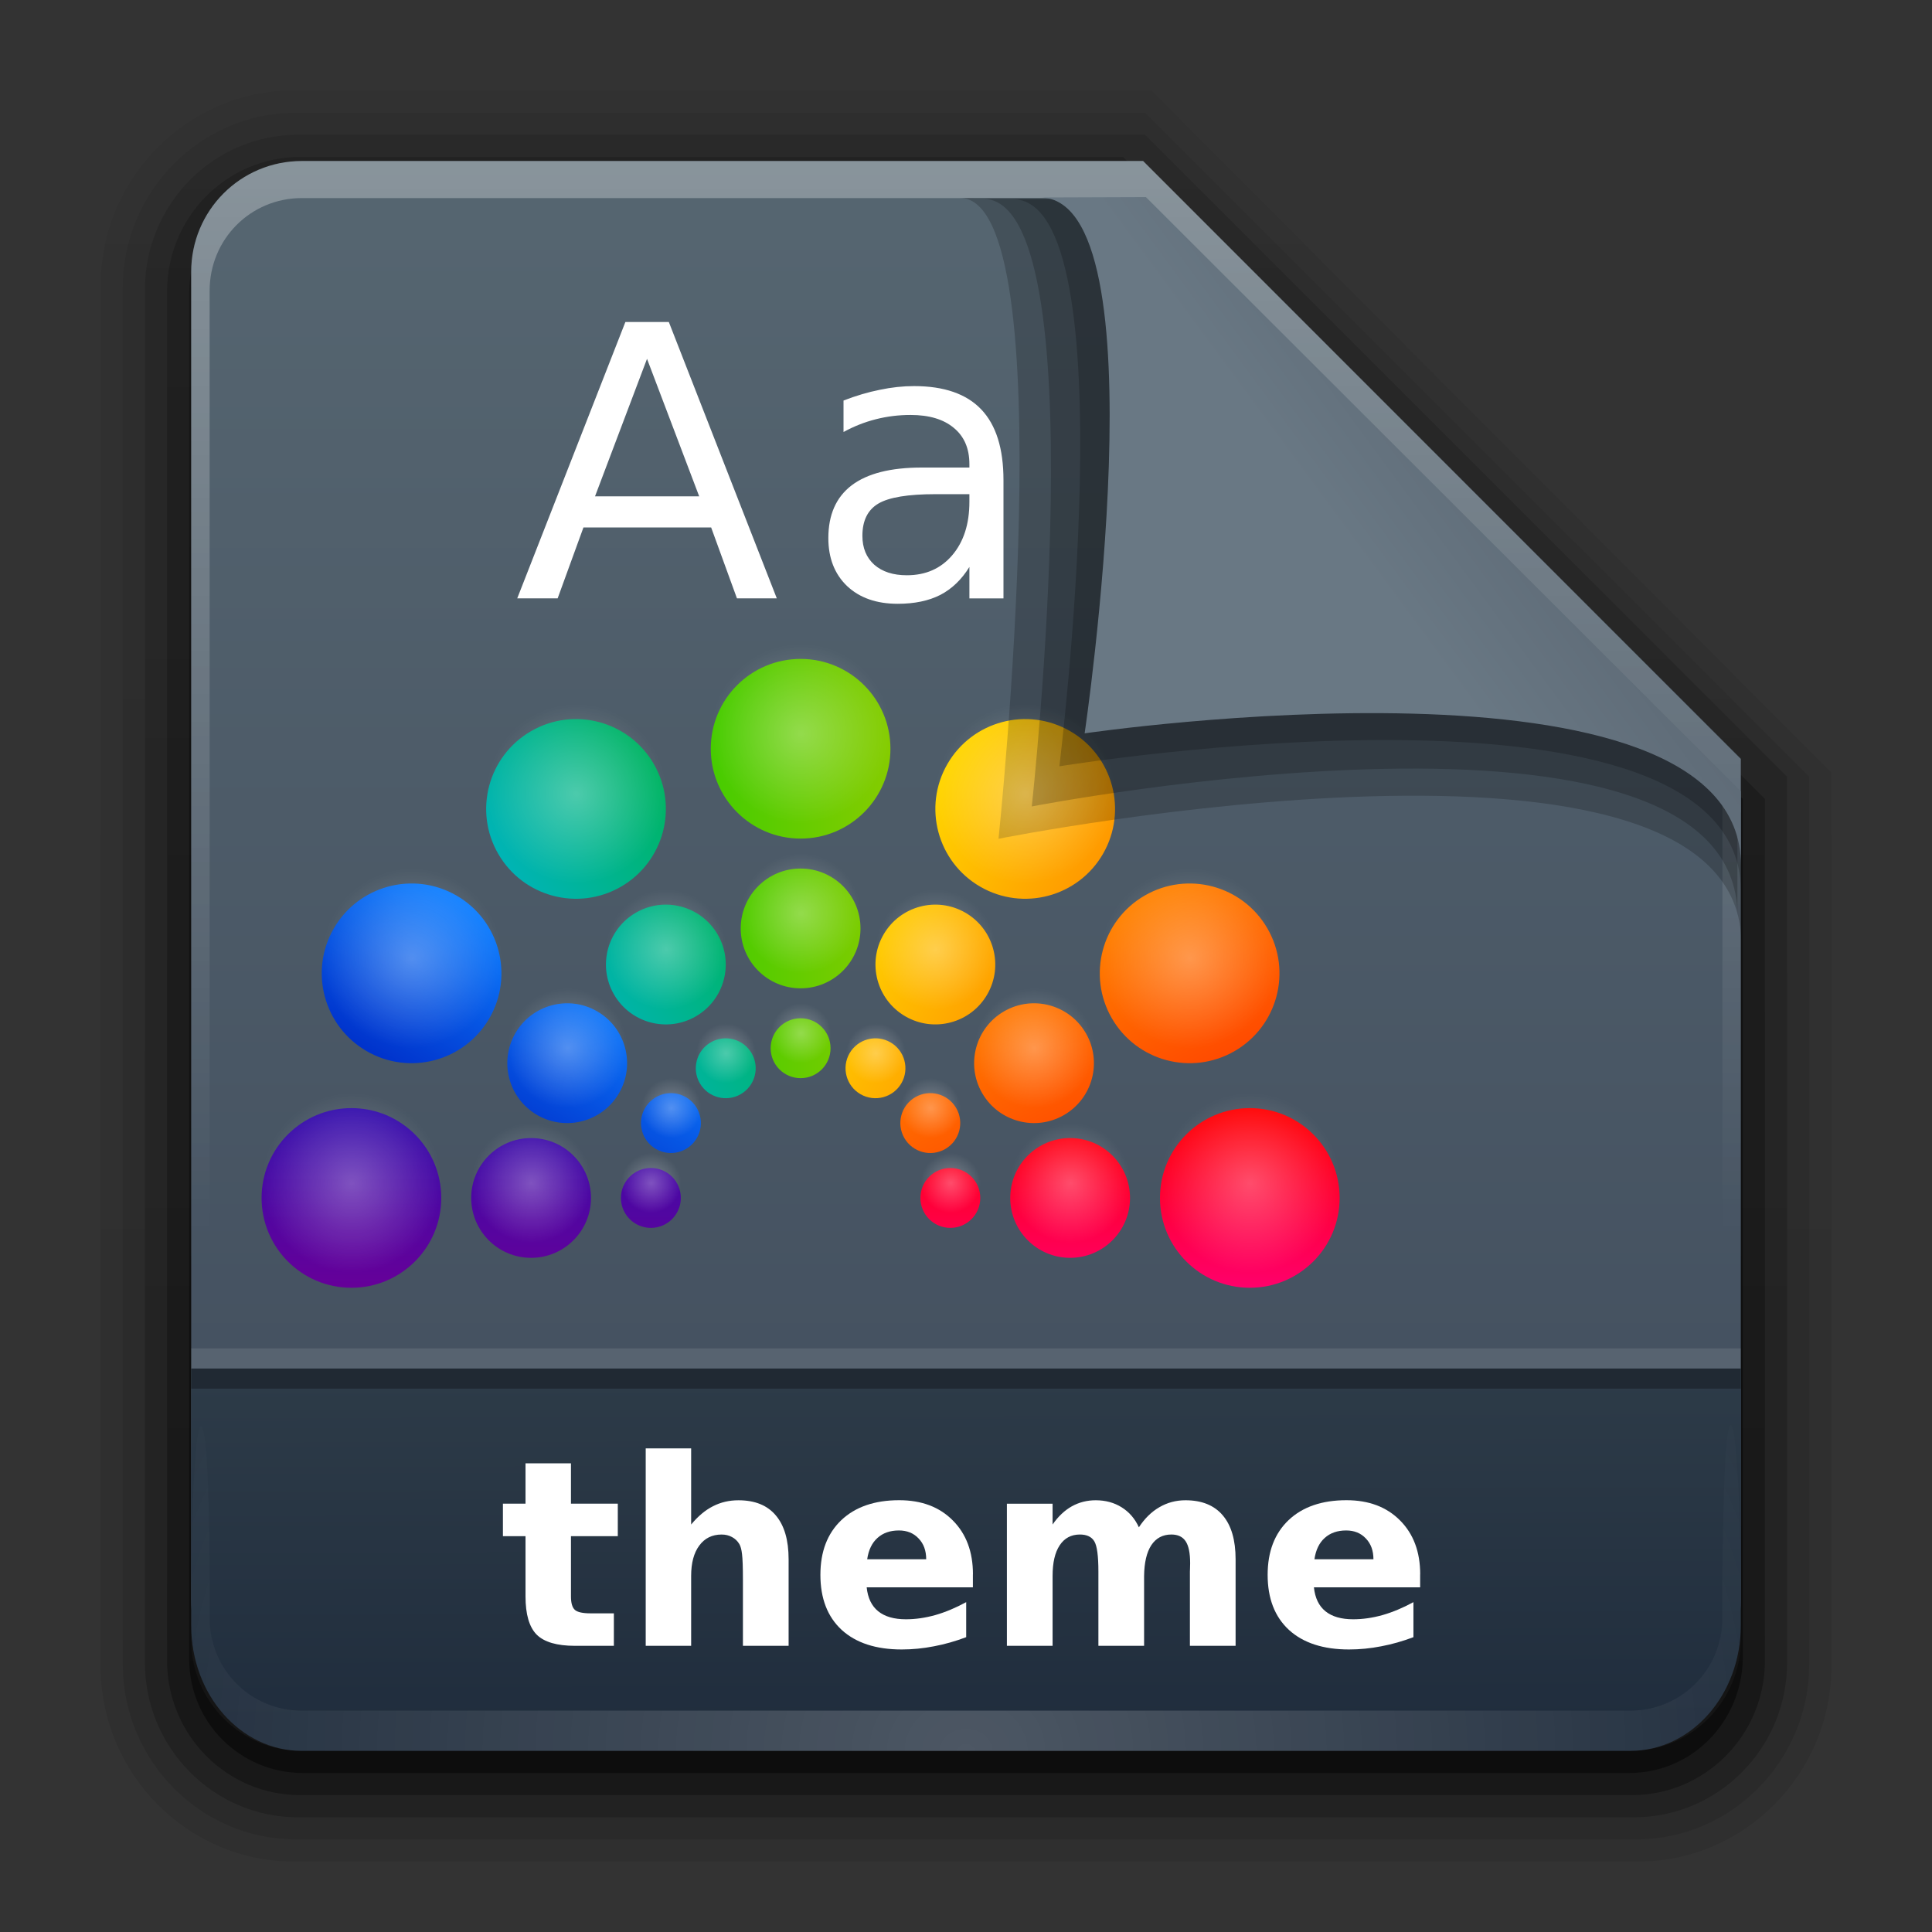 <svg height="96" width="96" xmlns="http://www.w3.org/2000/svg" xmlns:xlink="http://www.w3.org/1999/xlink"><rect width="100%" height="100%" fill="#333333" stroke="none"/><linearGradient id="a"><stop offset="0" stop-color="#fff"/><stop offset="1" stop-color="#fff" stop-opacity="0"/></linearGradient><linearGradient id="b" gradientTransform="matrix(1.006 0 0 .994 100 0)" gradientUnits="userSpaceOnUse" x1="45.448" x2="45.448" y1="92.54" y2="7.017"><stop offset="0"/><stop offset="1" stop-opacity=".588"/></linearGradient><linearGradient id="c" gradientTransform="matrix(.881 0 0 .881 102.247 -91.379)" gradientUnits="userSpaceOnUse" x1="32.251" x2="32.251" xlink:href="#b" y1="6.132" y2="90.239"/><linearGradient id="d" gradientTransform="matrix(.857 0 0 .857 103.39 -90.236)" gradientUnits="userSpaceOnUse" x1="32.251" x2="32.251" xlink:href="#b" y1="6.132" y2="90.239"/><linearGradient id="e" gradientTransform="matrix(0 -1.039 .917 0 4 93.233)" gradientUnits="userSpaceOnUse" x1="7.371" x2="23.766" y1="51.47" y2="51.433"><stop offset="0" stop-color="#202d3d"/><stop offset="1" stop-color="#2d3b48"/></linearGradient><linearGradient id="f" gradientTransform="matrix(.89 0 0 -.889 101.829 91.764)" gradientUnits="userSpaceOnUse" x1="32.251" x2="32.251" xlink:href="#b" y1="6.132" y2="90.239"/><linearGradient id="g" gradientTransform="matrix(.887 0 0 -.886 101.972 91.632)" gradientUnits="userSpaceOnUse" x1="32.251" x2="32.251" xlink:href="#b" y1="6.132" y2="90.239"/><linearGradient id="h" gradientTransform="matrix(.884 0 0 -.884 102.091 91.523)" gradientUnits="userSpaceOnUse" x1="32.251" x2="32.251" xlink:href="#b" y1="6.132" y2="90.239"/><linearGradient id="i" gradientUnits="userSpaceOnUse" x1="78.043" x2="78.043" y1="-43.812" y2="-113.823"><stop offset="0" stop-color="#404c5c"/><stop offset="1" stop-color="#566671"/></linearGradient><radialGradient id="j" cx="48" cy="90.172" gradientTransform="matrix(1.061 0 0 .917 -2.922 4.342)" gradientUnits="userSpaceOnUse" r="42" xlink:href="#a"/><linearGradient id="k" gradientTransform="matrix(.833 0 0 .837 38.043 -118.833)" gradientUnits="userSpaceOnUse" x1="36.357" x2="36.357" xlink:href="#a" y1="6" y2="63.893"/><linearGradient id="l" gradientTransform="matrix(2.512 0 0 2.557 -16.741 4.832)" gradientUnits="userSpaceOnUse" x1="32.892" x2="36.358" y1="8.059" y2="5.457"><stop offset="0" stop-color="#697884"/><stop offset="1" stop-color="#5c6874"/></linearGradient><radialGradient id="m" cx="-22" cy="54" gradientUnits="userSpaceOnUse" r="6" xlink:href="#a"/><radialGradient id="n" cx="-34" cy="54" gradientUnits="userSpaceOnUse" r="4" xlink:href="#a"/><radialGradient id="o" cx="-42" cy="54" gradientUnits="userSpaceOnUse" r="2" xlink:href="#a"/><radialGradient id="p" cx="-26.019" cy="39" gradientUnits="userSpaceOnUse" r="6.001" xlink:href="#a"/><radialGradient id="q" cx="-36.412" cy="45" gradientUnits="userSpaceOnUse" r="4.001" xlink:href="#a"/><radialGradient id="r" cx="-43.34" cy="49" gradientUnits="userSpaceOnUse" r="2" xlink:href="#a"/><radialGradient id="s" cx="-37" cy="28.019" gradientUnits="userSpaceOnUse" r="6.001" xlink:href="#a"/><radialGradient id="t" cx="-43" cy="38.412" gradientUnits="userSpaceOnUse" r="4.001" xlink:href="#a"/><radialGradient id="u" cx="-47" cy="45.34" gradientUnits="userSpaceOnUse" r="2" xlink:href="#a"/><radialGradient id="v" cx="-52" cy="24" gradientUnits="userSpaceOnUse" r="6" xlink:href="#a"/><radialGradient id="w" cx="-52" cy="36" gradientUnits="userSpaceOnUse" r="4" xlink:href="#a"/><radialGradient id="x" cx="-52" cy="44" gradientUnits="userSpaceOnUse" r="2" xlink:href="#a"/><radialGradient id="y" cx="-67" cy="28.019" gradientUnits="userSpaceOnUse" r="6.001" xlink:href="#a"/><radialGradient id="z" cx="-61" cy="38.412" gradientUnits="userSpaceOnUse" r="4.001" xlink:href="#a"/><radialGradient id="A" cx="-57" cy="45.34" gradientUnits="userSpaceOnUse" r="2" xlink:href="#a"/><radialGradient id="B" cx="-77.981" cy="39" gradientUnits="userSpaceOnUse" r="6.001" xlink:href="#a"/><radialGradient id="C" cx="-67.588" cy="45" gradientUnits="userSpaceOnUse" r="4.001" xlink:href="#a"/><radialGradient id="D" cx="-60.66" cy="49" gradientUnits="userSpaceOnUse" r="2" xlink:href="#a"/><radialGradient id="E" cx="-82" cy="54" gradientUnits="userSpaceOnUse" r="6" xlink:href="#a"/><radialGradient id="F" cx="-70" cy="54" gradientUnits="userSpaceOnUse" r="4" xlink:href="#a"/><radialGradient id="G" cx="-62" cy="54" gradientUnits="userSpaceOnUse" r="2" xlink:href="#a"/><linearGradient id="H" gradientUnits="userSpaceOnUse" x1="78" x2="78" y1="48" y2="60"><stop offset="0" stop-color="#f00"/><stop offset="1" stop-color="#ff006b"/></linearGradient><linearGradient id="I" gradientUnits="userSpaceOnUse" x1="71" x2="77" y1="34" y2="45"><stop offset="0" stop-color="#ff8200"/><stop offset="1" stop-color="#ff4700"/></linearGradient><linearGradient id="J" gradientUnits="userSpaceOnUse" x1="58" x2="68" y1="25" y2="31"><stop offset="0" stop-color="#ffd500"/><stop offset="1" stop-color="#ff9a00"/></linearGradient><linearGradient id="K" gradientUnits="userSpaceOnUse" x1="42" x2="54" y1="32" y2="32"><stop offset="0" stop-color="#46cc00"/><stop offset="1" stop-color="#85cc00"/></linearGradient><linearGradient id="L" gradientUnits="userSpaceOnUse" x1="28" x2="38.1" y1="31" y2="25.169"><stop offset="0" stop-color="#00b4b4"/><stop offset="1" stop-color="#00b464"/></linearGradient><linearGradient id="M" gradientUnits="userSpaceOnUse" x1="19" x2="25" y1="44" y2="34"><stop offset="0" stop-color="#03c"/><stop offset="1" stop-color="#0e7eff"/></linearGradient><linearGradient id="N" gradientUnits="userSpaceOnUse" x1="18" x2="18" y1="60" y2="47.958"><stop offset="0" stop-color="#609"/><stop offset="1" stop-color="#330eac"/></linearGradient><g transform="matrix(1.1 0 0 1.1 -110.986 -5.503)"><path d="m114.158 89.093c-4.789 0-8.717-3.971-8.717-8.813v-62.375c0-4.842 3.928-8.813 8.717-8.813h38.749l30.717 30.813v40.375c0 4.842-3.928 8.813-8.717 8.813z" fill="url(#f)" opacity=".08"/><path d="m114.263 88.093c-4.306 0-7.822-3.555-7.822-7.909v-62.181c0-4.354 3.516-7.909 7.822-7.909h38.36l30 30v40.091c0 4.354-3.516 7.909-7.822 7.909z" fill="url(#g)" opacity=".1"/><path d="m114.351 87.093c-3.808 0-6.909-3.137-6.909-6.989v-62.023c0-3.852 3.101-6.989 6.909-6.989h38.273l29 29v40.011c0 3.852-3.101 6.989-6.909 6.989z" fill="url(#h)" opacity=".2"/><path d="m114.465-86.093h60.135c3.337 0 6.023 2.718 6.023 6.094v38.906l-29 29h-37.158c-3.337 0-6.023-2.718-6.023-6.094v-61.812c0-3.376 2.686-6.094 6.023-6.094z" fill="url(#c)" opacity=".3" transform="scale(1 -1)"/><path d="m114.585-85.093h59.896c2.849 0 5.076 2.294 5.143 5.143v38.857l-28 28h-37.039c-2.849 0-5.143-2.294-5.143-5.143v-61.714c0-2.849 2.294-5.143 5.143-5.143z" fill="url(#d)" opacity=".45" transform="scale(1 -1)"/></g><g transform="matrix(1.1 0 0 1.1 -37.847 133.194)"><path d="m48.043-113.812h38l27 27v38c0 2.77-2.23 5-5 5h-60c-2.77 0-5-2.23-5-5v-60c0-2.77 2.23-5 5-5z" fill="url(#i)"/><path d="m48.043-113.812c-2.77 0-5 2.239-5 5.021v1.674 54.9c3.856 8.138.998 5.789.833.837v-54.9-1.674c0-2.328 1.848-4.184 4.167-4.184h1.667 34.667 1.667l26.167 26.184v1.674 32.9c-2.346 6.154.833 6.971.833-.837v-32.9-1.674l-27-27.021z" fill="url(#k)" opacity=".3"/></g><path d="m9.5 80.767c0 3.453 2.453 6.233 5.5 6.233h66c3.047 0 5.5-2.78 5.5-6.233v-12.767h-77z" fill="url(#e)"/><path d="m15 87c-3.047 0-5.5-2.463-5.5-5.523v-1.999c.038-11.192.917-11.43.917-.92v1.841c0 2.561 2.033 4.603 4.583 4.602l1.833-0h62.333 1.833c2.55 0 4.583-2.041 4.583-4.601v-1.841c.09-12.477.917-8.208.917.92v1.999c-0 3.06-2.453 5.523-5.5 5.523z" fill="url(#j)" opacity=".2"/><g transform="matrix(.744 0 0 .744 4.07 19.349)"><path d="m78 48c-3.314 0-6 2.686-6 6s2.686 6 6 6 6-2.686 6-6-2.686-6-6-6zm-12 2c-2.209 0-4 1.791-4 4s1.791 4 4 4 4-1.791 4-4-1.791-4-4-4zm-8 2c-1.105 0-2 .895-2 2s.895 2 2 2 2-.895 2-2-.895-2-2-2z" fill="url(#H)"/><path d="m70.981 33.804c-2.87 1.657-3.853 5.326-2.196 8.196 1.657 2.87 5.326 3.853 8.196 2.196 2.87-1.657 3.853-5.326 2.196-8.196-1.657-2.87-5.326-3.853-8.196-2.196zm-9.392 7.732c-1.913 1.105-2.569 3.551-1.464 5.464 1.105 1.913 3.551 2.569 5.464 1.464 1.913-1.105 2.569-3.551 1.464-5.464-1.105-1.913-3.551-2.569-5.464-1.464zm-5.928 5.732c-.957.552-1.284 1.775-.732 2.732.552.957 1.775 1.284 2.732.732.957-.552 1.284-1.775.732-2.732-.552-.957-1.775-1.284-2.732-.732z" fill="url(#I)"/><path d="m57.804 25.019c-1.657 2.87-.674 6.539 2.196 8.196s6.539.674 8.196-2.196c1.657-2.87.674-6.539-2.196-8.196-2.87-1.657-6.539-.674-8.196 2.196zm-4.268 11.392c-1.105 1.913-.449 4.36 1.464 5.464s4.36.449 5.464-1.464c1.105-1.913.449-4.36-1.464-5.464s-4.36-.449-5.464 1.464zm-2.268 7.928c-.552.957-.225 2.18.732 2.732.957.552 2.18.225 2.732-.732.552-.957.225-2.18-.732-2.732-.957-.552-2.18-.225-2.732.732z" fill="url(#J)"/><path d="m42 24c-0 3.314 2.686 6 6 6s6-2.686 6-6-2.686-6-6-6-6 2.686-6 6zm2 12c0 2.209 1.791 4 4 4 2.209 0 4-1.791 4-4-0-2.209-1.791-4-4-4s-4 1.791-4 4zm2 8c0 1.105.895 2 2 2s2-.895 2-2-.895-2-2-2-2 .895-2 2z" fill="url(#K)"/><path d="m27.804 31.019c1.657 2.87 5.326 3.853 8.196 2.196 2.87-1.657 3.853-5.326 2.196-8.196-1.657-2.87-5.326-3.853-8.196-2.196-2.87 1.657-3.853 5.326-2.196 8.196zm7.732 9.392c1.105 1.913 3.551 2.569 5.464 1.464 1.913-1.105 2.569-3.551 1.464-5.464-1.105-1.913-3.551-2.569-5.464-1.464s-2.569 3.551-1.464 5.464zm5.732 5.928c.552.957 1.775 1.284 2.732.732.957-.552 1.284-1.775.732-2.732-.552-.957-1.775-1.284-2.732-.732-.957.552-1.284 1.775-.732 2.732z" fill="url(#L)"/><path d="m19.019 44.196c2.87 1.657 6.539.674 8.196-2.196 1.657-2.87.674-6.539-2.196-8.196-2.87-1.657-6.539-.674-8.196 2.196-1.657 2.87-.674 6.539 2.196 8.196zm11.392 4.268c1.913 1.105 4.36.449 5.464-1.464 1.105-1.913.449-4.36-1.464-5.464-1.913-1.105-4.36-.449-5.464 1.464s-.449 4.36 1.464 5.464zm7.928 2.268c.957.552 2.18.225 2.732-.732.552-.957.225-2.18-.732-2.732s-2.18-.225-2.732.732c-.552.957-.225 2.18.732 2.732z" fill="url(#M)"/><path d="m18 60c3.314 0 6-2.686 6-6-0-3.314-2.686-6-6-6s-6 2.686-6 6c-0 3.314 2.686 6 6 6zm12-2c2.209 0 4-1.791 4-4-0-2.209-1.791-4-4-4s-4 1.791-4 4 1.791 4 4 4zm8-2c1.105 0 2-.895 2-2 0-1.105-.895-2-2-2s-2 .895-2 2 .895 2 2 2z" fill="url(#N)"/></g><path d="m47.686 9.834c5.274-.034 1.93 31.844 1.93 31.844s36.911-7.359 36.911 5.214c0-3.063-.009-6.513-.009-6.513l-30.395-30.542z" fill-rule="evenodd" opacity=".2" stroke-width="2.048"/><g opacity=".3" transform="matrix(.744 0 0 .744 78.488 18.605)"><path d="m-22 48c-3.314 0-6 2.686-6 6s2.686 6 6 6 6-2.686 6-6-2.686-6-6-6z" fill="url(#m)"/><path d="m-34 50c-2.209 0-4 1.791-4 4s1.791 4 4 4 4-1.791 4-4-1.791-4-4-4z" fill="url(#n)"/><path d="m-42 52c-1.105 0-2 .895-2 2s.895 2 2 2 2-.895 2-2-.895-2-2-2z" fill="url(#o)"/><path d="m-29.019 33.804c-2.87 1.657-3.853 5.326-2.196 8.196 1.657 2.87 5.326 3.853 8.196 2.196 2.87-1.657 3.853-5.326 2.196-8.196-1.657-2.87-5.326-3.853-8.196-2.196z" fill="url(#p)"/><path d="m-38.412 41.536c-1.913 1.105-2.569 3.551-1.464 5.464 1.105 1.913 3.551 2.569 5.464 1.464 1.913-1.105 2.569-3.551 1.464-5.464-1.105-1.913-3.551-2.569-5.464-1.464z" fill="url(#q)"/><path d="m-44.34 47.268c-.957.552-1.284 1.775-.732 2.732.552.957 1.775 1.284 2.732.732.957-.552 1.284-1.775.732-2.732-.552-.957-1.775-1.284-2.732-.732z" fill="url(#r)"/><path d="m-42.196 25.019c-1.657 2.87-.674 6.539 2.196 8.196s6.539.674 8.196-2.196c1.657-2.87.674-6.539-2.196-8.196-2.87-1.657-6.539-.674-8.196 2.196z" fill="url(#s)"/><path d="m-46.464 36.412c-1.105 1.913-.449 4.36 1.464 5.464s4.36.449 5.464-1.464c1.105-1.913.449-4.36-1.464-5.464s-4.36-.449-5.464 1.464z" fill="url(#t)"/><path d="m-48.732 44.34c-.552.957-.225 2.18.732 2.732.957.552 2.18.225 2.732-.732.552-.957.225-2.18-.732-2.732-.957-.552-2.18-.225-2.732.732z" fill="url(#u)"/><path d="m-58 24c-0 3.314 2.686 6 6 6s6-2.686 6-6-2.686-6-6-6-6 2.686-6 6z" fill="url(#v)"/><path d="m-56 36c0 2.209 1.791 4 4 4 2.209 0 4-1.791 4-4-0-2.209-1.791-4-4-4s-4 1.791-4 4z" fill="url(#w)"/><path d="m-54 44c0 1.105.895 2 2 2s2-.895 2-2-.895-2-2-2-2 .895-2 2z" fill="url(#x)"/><path d="m-72.196 31.019c1.657 2.87 5.326 3.853 8.196 2.196 2.87-1.657 3.853-5.326 2.196-8.196-1.657-2.87-5.326-3.853-8.196-2.196-2.87 1.657-3.853 5.326-2.196 8.196z" fill="url(#y)"/><path d="m-64.464 40.412c1.105 1.913 3.551 2.569 5.464 1.464 1.913-1.105 2.569-3.551 1.464-5.464-1.105-1.913-3.551-2.569-5.464-1.464s-2.569 3.551-1.464 5.464z" fill="url(#z)"/><path d="m-58.732 46.34c.552.957 1.775 1.284 2.732.732.957-.552 1.284-1.775.732-2.732-.552-.957-1.775-1.284-2.732-.732-.957.552-1.284 1.775-.732 2.732z" fill="url(#A)"/><path d="m-80.981 44.196c2.87 1.657 6.539.674 8.196-2.196 1.657-2.87.674-6.539-2.196-8.196-2.87-1.657-6.539-.674-8.196 2.196-1.657 2.87-.674 6.539 2.196 8.196z" fill="url(#B)"/><path d="m-69.588 48.464c1.913 1.105 4.36.449 5.464-1.464 1.105-1.913.449-4.36-1.464-5.464-1.913-1.105-4.36-.449-5.464 1.464s-.449 4.36 1.464 5.464z" fill="url(#C)"/><path d="m-61.66 50.732c.957.552 2.18.225 2.732-.732.552-.957.225-2.18-.732-2.732s-2.18-.225-2.732.732c-.552.957-.225 2.18.732 2.732z" fill="url(#D)"/><path d="m-82 60c3.314 0 6-2.686 6-6-0-3.314-2.686-6-6-6s-6 2.686-6 6c-0 3.314 2.686 6 6 6z" fill="url(#E)"/><path d="m-70 58c2.209 0 4-1.791 4-4-0-2.209-1.791-4-4-4s-4 1.791-4 4 1.791 4 4 4z" fill="url(#F)"/><path d="m-62 56c1.105 0 2-.895 2-2 0-1.105-.895-2-2-2s-2 .895-2 2 .895 2 2 2z" fill="url(#G)"/></g><path d="m48.835 9.878c5.757-.034 2.433 30.194 2.433 30.194s35.065-6.794 35.065 5.44c0-2.98-.009-6.337-.009-6.337l-29.339-29.293z" fill-rule="evenodd" opacity=".2" stroke-width="1.993"/><path d="m50.317 9.897c5.805-.007 2.322 28.181 2.322 28.181s33.868-5.549 33.868 6.222c0-2.867-.009-3.897-.009-3.897l-30.561-30.525z" fill-rule="evenodd" opacity=".2" stroke-width="1.921"/><path d="m51.674 9.813c6.167 0 2.221 26.627 2.221 26.627s32.613-4.796 32.613 6.56c0-2.766-.008-3.682-.008-3.682l-29.559-29.524z" fill="url(#l)" fill-rule="evenodd" stroke-width="1.853"/><path d="m9.5 68h77v1h-77z" opacity=".3"/><g fill="#fff"><path d="m9.5 67h77v1h-77z" opacity=".1"/><g transform="matrix(.861 0 0 .861 6.684 4.472)"><path d="m25.188 79.257v2.329h2.703v1.875h-2.703v3.479q0 .571.227.776.227.198.901.198h1.348v1.875h-2.249q-1.553 0-2.205-.645-.645-.652-.645-2.205v-3.479h-1.304v-1.875h1.304v-2.329z"/><path d="m37.749 84.794v4.995h-2.637v-.813-2.996q0-1.077-.051-1.479-.044-.403-.161-.593-.154-.256-.417-.396-.264-.146-.601-.146-.82 0-1.289.637-.469.63-.469 1.75v4.036h-2.622v-11.396h2.622v4.395q.593-.718 1.26-1.055.667-.344 1.472-.344 1.421 0 2.153.872.74.872.74 2.534z"/><path d="m48.384 85.665v.747h-6.13q.095.923.667 1.384.571.461 1.597.461.828 0 1.692-.242.872-.249 1.787-.747v2.021q-.93.352-1.86.527-.93.183-1.86.183-2.227 0-3.464-1.128-1.23-1.135-1.23-3.179 0-2.007 1.208-3.157 1.216-1.15 3.34-1.15 1.934 0 3.091 1.165 1.165 1.165 1.165 3.113zm-2.695-.872q0-.747-.439-1.201-.432-.461-1.135-.461-.762 0-1.238.432-.476.425-.593 1.23z"/><path d="m57.964 82.948q.498-.762 1.179-1.157.688-.403 1.509-.403 1.414 0 2.153.872.74.872.74 2.534v4.995h-2.637v-4.277q.007-.095.007-.198.007-.103.007-.293 0-.872-.256-1.26-.256-.396-.828-.396-.747 0-1.157.615-.403.615-.417 1.78v4.028h-2.637v-4.277q0-1.362-.234-1.75-.234-.396-.835-.396-.754 0-1.165.623-.41.615-.41 1.765v4.036h-2.637v-8.203h2.637v1.201q.483-.696 1.106-1.047.63-.352 1.384-.352.85 0 1.501.41.652.41.989 1.15z"/><path d="m74.195 85.665v.747h-6.13q.095.923.667 1.384.571.461 1.597.461.828 0 1.692-.242.872-.249 1.787-.747v2.021q-.93.352-1.86.527-.93.183-1.86.183-2.227 0-3.464-1.128-1.23-1.135-1.23-3.179 0-2.007 1.208-3.157 1.216-1.15 3.34-1.15 1.934 0 3.091 1.165 1.165 1.165 1.165 3.113zm-2.695-.872q0-.747-.439-1.201-.432-.461-1.135-.461-.762 0-1.238.432-.476.425-.593 1.23z"/></g><path d="m32.15 17.83-2.584 6.834h5.177zm-1.075-1.83h2.159l5.365 13.733h-1.98l-1.282-3.523h-6.346l-1.282 3.523h-2.008z"/><path d="m46.485 24.555c-1.368 0-2.315.156-2.842.469-.527.313-.791.846-.791 1.601-0.0.601.196 1.079.589 1.435.399.35.938.524 1.619.524.938 0 1.689-.331 2.254-.993.57-.668.855-1.555.855-2.658v-.377h-1.683m3.376-.699v5.878h-1.693v-1.564c-.386.626-.868 1.089-1.444 1.389-.576.294-1.282.442-2.116.442-1.055 0-1.895-.294-2.52-.883-.619-.595-.929-1.389-.929-2.382-0-1.159.386-2.033 1.159-2.622.779-.589 1.938-.883 3.477-.883h2.373v-.166c-0-.779-.258-1.38-.773-1.803-.509-.429-1.226-.644-2.152-.644-.589 0-1.162.07-1.72.212-.558.141-1.095.353-1.61.635v-1.564c.619-.239 1.22-.417 1.803-.533.583-.123 1.15-.184 1.702-.184 1.49 0 2.603.386 3.339 1.159.736.773 1.104 1.944 1.104 3.514"/></g></svg>